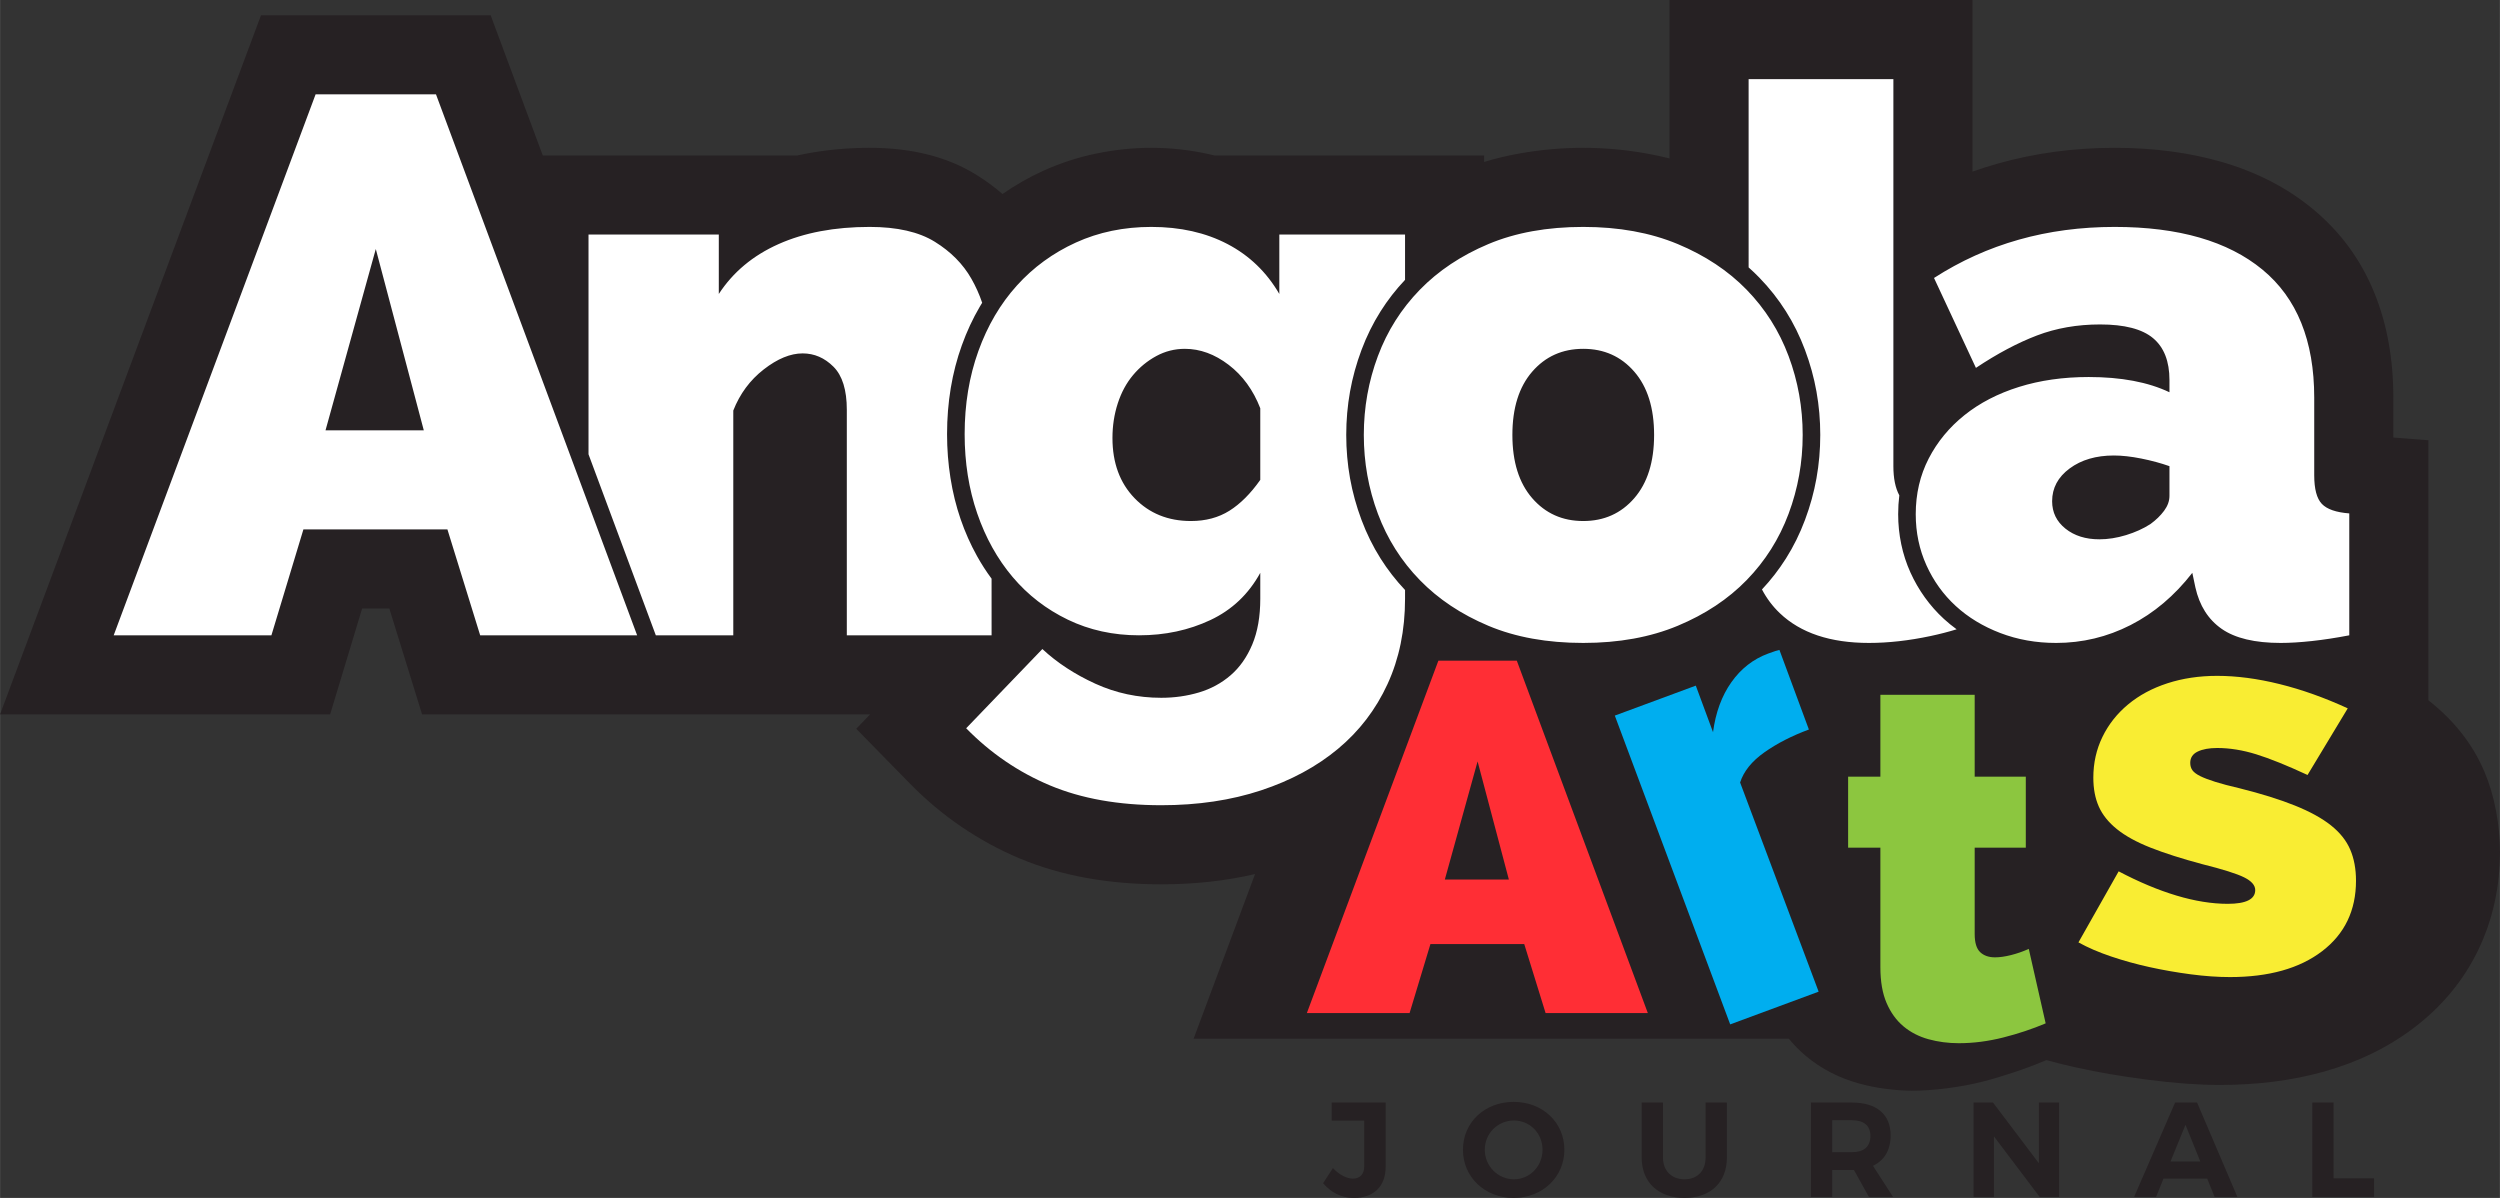 <?xml version="1.0" encoding="UTF-8" standalone="no"?>
<svg
   xmlns:dc="http://purl.org/dc/elements/1.1/"
   xmlns:cc="http://creativecommons.org/ns#"
   xmlns:rdf="http://www.w3.org/1999/02/22-rdf-syntax-ns#"
   xmlns:svg="http://www.w3.org/2000/svg"
   xmlns="http://www.w3.org/2000/svg"
   xml:space="preserve"
   width="10.558in"
   height="5.059in"
   version="1.0"
   shape-rendering="geometricPrecision"
   text-rendering="geometricPrecision"
   image-rendering="optimizeQuality"
   fill-rule="evenodd"
   clip-rule="evenodd"
   viewBox="0 0 1055834 505938.52"
   id="svg30"><rect x="0" y="0" width="1055834" height="505938.52" fill="#333333" stroke="none"/><defs
   id="defs34" />
 <g
   id="Layer_x0020_1"
   transform="translate(-56728,-47917.413)">
  <path
   fill="#262123"
   fill-rule="nonzero"
   d="m 73532,304629 85278,-228482 8135,-21794 h 23055 50846 23085 l 8104,21794 13914,37418 h 19317 55028 l 33169,1 c 1224,-270 2456,-522 3700,-756 8717,-1642 17668,-2463 26849,-2463 17762,0 32763,3789 45001,11365 4043,2502 7741,5217 11093,8142 5443,-3784 11166,-7045 17168,-9778 7142,-3254 14604,-5686 22383,-7297 7829,-1621 15600,-2432 23309,-2432 8280,0 16456,908 24525,2723 699,158 1396,323 2089,495 h 27450 53097 33408 v 2746 c 4681,-1428 9528,-2595 14544,-3501 9083,-1642 18188,-2463 27312,-2463 9028,0 18065,821 27113,2463 3196,579 6303,1252 9323,2018 V 81326 47917 h 33408 61143 33409 v 33409 39078 c 3467,-1232 6985,-2353 10554,-3362 15787,-4463 32279,-6695 49471,-6695 16376,0 31426,1980 45147,5941 14787,4268 27597,10862 38425,19780 11746,9673 20479,21576 26199,35706 5300,13095 7951,27784 7951,44066 v 16878 l 14803,1139 v 30897 51489 27452 c 203,159 405,318 606,477 5027,4001 9418,8362 13172,13080 4011,5041 7276,10501 9795,16381 2220,5179 3894,10804 5022,16874 1087,5846 1630,11581 1630,17202 0,14893 -3037,28662 -9113,41306 -6170,12844 -15152,23772 -26942,32783 -11006,8411 -23734,14644 -38180,18696 -13446,3774 -28162,5660 -44148,5660 -9022,0 -19214,-748 -30577,-2242 -6206,-817 -11278,-1569 -15213,-2255 h -132 c -4963,-866 -9942,-1847 -14937,-2941 -3601,-789 -7721,-1809 -12358,-3059 l -890,379 c -3750,1594 -8024,3190 -12820,4789 -4900,1633 -9353,2957 -13357,3969 -4586,1159 -9506,2076 -14755,2750 -5410,695 -10326,1043 -14747,1043 -3456,0 -7248,-271 -11374,-812 -3843,-504 -7566,-1253 -11166,-2247 -4194,-1156 -8128,-2679 -11798,-4569 -3856,-1985 -7396,-4328 -10618,-7026 -2638,-2208 -5043,-4646 -7216,-7312 h -26577 -56574 c -49001,0 -45171,0 -132097,0 h -36151 l 12658,-33912 13298,-35630 c -12420,2890 -25630,4336 -39628,4336 -22485,0 -42454,-3660 -59904,-10978 -8533,-3578 -16767,-8072 -24698,-13479 -7642,-5211 -14820,-11243 -21533,-18095 l -22675,-23148 5831,-6063 h -9813 -14540 -18868 -7217 -7324 -32716 -7891 -15196 -51096 -24536 l -7306,-23621 -6530,-21110 h -11490 l -6339,20979 -7178,23752 H 171336 104722 56728 Z m 139524,-183459 -8649,23172 22018,134 -8666,-23306 z m 388936,59212 h -438 l 315,304 z m -169645,-1195 370,374 c 199,-526 396,-1041 593,-1545 -670,-235 -1593,-422 -2771,-559 612,560 1215,1137 1808,1730 z m -87381,12633 c 3127,-4221 6571,-8002 10332,-11342 l -321,-96 h -16302 v 21494 c 1827,-3509 3925,-6862 6291,-10056 z m 154240,2520 72,-114 c 95,-168 207,-362 -72,114 z m -56778,-34880 c -313,542 -551,963 -119,285 l 119,-198 z"
   id="path3" />
 </g>
 <g
   id="Layer_x0020_2"
   transform="translate(-56728,-47917.413)">
  <path
   fill="#ffffff"
   d="M 104722,316243 190000,87762 h 50846 l 84956,228481 h -66292 l -13837,-44730 h -60821 l -13516,44730 z m 820311,3218 c -8367,0 -16198,-1394 -23492,-4183 -7294,-2789 -13569,-6597 -18825,-11424 -5257,-4828 -9386,-10567 -12390,-17217 -3003,-6650 -4505,-13837 -4505,-21561 0,-8581 1823,-16412 5471,-23492 3647,-7079 8688,-13194 15125,-18342 6436,-5149 14105,-9118 23008,-11907 8904,-2789 18719,-4184 29445,-4184 13731,0 25101,2146 34112,6436 v -5148 c 0,-7938 -2306,-13838 -6919,-17700 -4612,-3862 -12067,-5792 -22365,-5792 -9654,0 -18558,1555 -26710,4666 -8153,3111 -16734,7669 -25745,13677 l -17699,-37973 c 22312,-14374 47735,-21561 76268,-21561 27032,0 47842,6007 62430,18021 14588,12014 21883,30035 21883,54063 v 32824 c 0,5793 1072,9815 3218,12068 2145,2253 6007,3593 11585,4022 v 51489 c -5578,1073 -10834,1877 -15768,2413 -4935,537 -9333,805 -13194,805 -10942,0 -19255,-1984 -24940,-5953 -5686,-3969 -9387,-9815 -11103,-17538 l -1287,-6115 c -7509,9654 -16197,17002 -26066,22044 -9868,5041 -20381,7562 -31537,7562 z m 18343,-43765 c 3647,0 7401,-590 11263,-1770 3862,-1180 7294,-2735 10298,-4666 2360,-1717 4291,-3594 5792,-5632 1502,-2038 2253,-4130 2253,-6275 v -12551 c -3647,-1287 -7616,-2359 -11907,-3218 -4290,-858 -8152,-1287 -11584,-1287 -7510,0 -13731,1824 -18666,5471 -4934,3647 -7401,8260 -7401,13838 0,4719 1877,8581 5632,11585 3754,3003 8527,4505 14320,4505 z M 795235,81326 h 61143 v 163476 c 0,5132 836,9240 2507,12326 -326,2588 -488,5237 -488,7948 0,4311 434,8543 1301,12691 866,4146 2157,8118 3871,11915 1687,3733 3722,7257 6104,10568 2384,3313 5060,6332 8026,9056 1688,1549 3485,3015 5392,4398 -3538,1089 -7239,2042 -11105,2861 -9118,1931 -17753,2896 -25905,2896 -16305,0 -28856,-4183 -37651,-12550 -3046,-2896 -5564,-6243 -7555,-10039 3797,-4050 7166,-8401 10106,-13049 3207,-5073 5896,-10516 8068,-16326 2175,-5819 3790,-11676 4842,-17568 1069,-5983 1604,-12090 1604,-18320 0,-6231 -535,-12339 -1604,-18321 -1052,-5892 -2667,-11749 -4842,-17568 -2172,-5810 -4862,-11253 -8068,-16326 -3233,-5113 -6985,-9864 -11255,-14252 -1441,-1480 -2938,-2910 -4491,-4288 z m -69844,238135 c -15232,0 -28587,-2413 -40064,-7241 -11478,-4827 -21132,-11263 -28963,-19307 -7830,-8046 -13730,-17378 -17699,-27998 -3969,-10619 -5953,-21721 -5953,-33306 0,-11586 1984,-22688 5953,-33307 3969,-10620 9869,-19952 17699,-27997 7831,-8046 17485,-14482 28963,-19309 11477,-4827 24832,-7240 40064,-7240 15018,0 28319,2413 39905,7240 11584,4827 21292,11263 29123,19309 7830,8045 13730,17377 17699,27997 3969,10619 5953,21721 5953,33307 0,11585 -1984,22687 -5953,33306 -3969,10620 -9869,19952 -17699,27998 -7831,8044 -17539,14480 -29123,19307 -11586,4828 -24887,7241 -39905,7241 z m -29927,-87852 c 0,11370 2789,20273 8367,26710 5578,6435 12764,9653 21560,9653 8797,0 15983,-3218 21561,-9653 5578,-6437 8367,-15340 8367,-26710 0,-11371 -2789,-20274 -8367,-26711 -5578,-6435 -12764,-9653 -21561,-9653 -8796,0 -15982,3218 -21560,9653 -5578,6437 -8367,15340 -8367,26711 z m -157647,84634 c -10941,0 -20971,-2199 -30089,-6597 -9118,-4398 -16895,-10405 -23331,-18021 -6436,-7616 -11424,-16573 -14964,-26871 -3539,-10297 -5309,-21453 -5309,-33467 0,-12658 1931,-24350 5792,-35077 3862,-10727 9279,-19952 16251,-27675 6973,-7724 15286,-13784 24940,-18183 9654,-4397 20274,-6596 31859,-6596 12228,0 22956,2413 32180,7240 9226,4827 16520,11854 21884,21078 v -25100 h 53097 v 19139 c -3887,4115 -7329,8543 -10325,13281 -3206,5073 -5896,10516 -8068,16326 -2175,5819 -3790,11676 -4842,17568 -1069,5982 -1604,12090 -1604,18321 0,6230 535,12337 1604,18320 1052,5891 2667,11748 4842,17568 2172,5810 4862,11253 8068,16326 2996,4738 6438,9166 10325,13282 v 3691 c 0,13302 -2467,25316 -7401,36043 -4935,10727 -11907,19844 -20918,27353 -9010,7509 -19845,13355 -32502,17538 -12658,4184 -26710,6276 -42156,6276 -18022,0 -33683,-2789 -46984,-8367 -13301,-5578 -25101,-13623 -35399,-24136 l 32181,-33467 c 6221,5792 13676,10673 22365,14642 8689,3969 17968,5953 27837,5953 5578,0 10887,-751 15929,-2253 5041,-1501 9493,-3915 13354,-7240 3862,-3325 6919,-7670 9172,-13033 2252,-5363 3379,-11800 3379,-19309 v -10941 c -4934,9010 -11960,15661 -21078,19952 -9118,4291 -19147,6436 -30089,6436 z m 21883,-48271 c 6222,0 11639,-1448 16251,-4344 4612,-2896 8956,-7240 13033,-13033 v -30250 c -3004,-7723 -7455,-13837 -13355,-18343 -5899,-4505 -12068,-6757 -18504,-6757 -4290,0 -8313,1019 -12067,3057 -3754,2038 -7027,4719 -9815,8045 -2789,3325 -4935,7294 -6437,11907 -1501,4612 -2252,9493 -2252,14642 0,10512 3111,18986 9333,25423 6221,6435 14158,9653 23813,9653 z m -84199,48271 h -61143 v -95254 c 0,-8367 -1877,-14428 -5632,-18182 -3754,-3754 -8098,-5631 -13033,-5631 -5149,0 -10619,2252 -16412,6757 -5792,4506 -10083,10298 -12872,17378 v 94932 h -32716 l -960,-2581 -27467,-73870 v -92818 h 55028 v 25100 c 6008,-9224 14428,-16251 25262,-21078 10835,-4827 23653,-7240 38456,-7240 11585,0 20757,2091 27514,6275 6758,4183 11907,9386 15447,15607 1858,3266 3376,6650 4554,10152 -349,566 -693,1137 -1032,1715 -2933,4995 -5447,10400 -7539,16211 -4170,11586 -6256,24110 -6256,37571 0,6294 481,12474 1443,18537 964,6075 2388,11856 4272,17337 1890,5497 4206,10709 6947,15630 1868,3355 3915,6531 6139,9528 z M 215423,153088 194184,229678 h 41513 z"
   id="path7" />
 </g>
 <g
   id="Layer_x0020_3"
   transform="translate(-56728,-47917.413)">
  <path
   fill="#ff2e35"
   d="m 608659,475781 55550,-148831 h 33120 l 55340,148831 h -43182 l -9014,-29137 h -39618 l -8804,29137 z m 72110,-106277 -13836,49889 h 27042 z"
   id="path11" />
 </g>
 <g
   id="Layer_x0020_4"
   transform="translate(-56728,-47917.413)">
  <path
   fill="#00aeef"
   d="m 820691,356031 c -7209,2667 -13472,5878 -18787,9633 -5317,3755 -8737,8001 -10263,12737 l 33168,88349 -37353,13820 -48734,-130420 34208,-12656 7274,19659 c 1099,-8304 3678,-15330 7735,-21078 4057,-5747 9231,-9785 15522,-12113 2491,-921 4088,-1438 4791,-1549 z"
   id="path15" />
 </g>
 <g
   id="Layer_x0020_5"
   transform="translate(-56728,-47917.413)">
  <path
   fill="#8cc63f"
   d="m 920693,480131 c -5591,2376 -11565,4367 -17923,5975 -6359,1606 -12612,2410 -18761,2410 -4472,0 -8735,-559 -12787,-1677 -4053,-1118 -7581,-2935 -10586,-5450 -3005,-2515 -5380,-5800 -7127,-9852 -1747,-4053 -2620,-9084 -2620,-15093 v -50518 h -13626 v -29976 h 13626 v -34588 h 39828 v 34588 h 21590 v 29976 h -21590 v 36473 c 0,3634 768,6184 2305,7651 1537,1468 3634,2202 6289,2202 1957,0 4193,-315 6708,-944 2515,-629 5031,-1502 7546,-2620 z"
   id="path19" />
 </g>
 <g
   id="Layer_x0020_6"
   transform="translate(-56728,-47917.413)">
  <path
   fill="#f9ed33"
   d="m 998504,460585 c -5117,0 -10621,-388 -16513,-1163 -5892,-776 -11668,-1783 -17327,-3024 -5659,-1240 -11125,-2752 -16397,-4535 -5271,-1783 -9845,-3760 -13722,-5930 l 16979,-30003 c 8527,4497 16667,7908 24420,10234 7752,2325 14962,3488 21630,3488 7752,0 11628,-1938 11628,-5814 0,-2016 -1550,-3799 -4651,-5349 -3101,-1551 -8993,-3412 -17676,-5582 -8683,-2326 -15970,-4652 -21862,-6977 -5892,-2326 -10621,-4924 -14187,-7792 -3567,-2868 -6125,-6047 -7676,-9536 -1550,-3488 -2325,-7558 -2325,-12210 0,-6202 1279,-11939 3837,-17211 2559,-5271 6164,-9846 10815,-13722 4652,-3876 10195,-6861 16630,-8954 6434,-2093 13450,-3140 21048,-3140 8217,0 17017,1163 26397,3489 9381,2326 18955,5737 28723,10233 l -16978,28142 c -8682,-4031 -15893,-6938 -21629,-8722 -5737,-1783 -11242,-2674 -16513,-2674 -3412,0 -6164,504 -8257,1512 -2093,1008 -3140,2597 -3140,4768 0,1240 311,2287 931,3139 620,853 1705,1667 3256,2442 1550,776 3682,1590 6396,2442 2713,853 6085,1745 10116,2675 9304,2326 17134,4768 23491,7326 6357,2558 11435,5350 15233,8373 3800,3023 6513,6434 8141,10233 1628,3799 2442,8179 2442,13141 0,12559 -4768,22483 -14303,29770 -9536,7287 -22522,10931 -38957,10931 z"
   id="path23" />
 </g>
 <g
   id="Layer_x0020_7"
   transform="translate(-56728,-47917.413)">
  <path
   fill="#262123"
   d="m 641943,513581 h -22786 v 7633 h 13728 v 19255 c 0,3418 -1822,5240 -4785,5240 -2449,0 -5639,-1481 -8430,-4443 l -4159,6380 c 3361,3931 7691,6210 13045,6210 8260,0 13387,-4786 13387,-13160 z m 54061,-285 c -12191,0 -21419,8602 -21419,20223 0,11564 9228,20337 21419,20337 12190,0 21418,-8830 21418,-20337 0,-11564 -9228,-20223 -21418,-20223 z m 113,7861 c 6665,0 12077,5355 12077,12362 0,7007 -5412,12475 -12077,12475 -6665,0 -12304,-5468 -12304,-12475 0,-7007 5583,-12362 12304,-12362 z m 89949,-7576 h -9001 v 23185 c 0,5753 -3532,9228 -8886,9228 -5355,0 -9114,-3475 -9114,-9228 v -23185 h -9001 v 23185 c 0,10538 7064,17090 18115,17090 10994,0 17887,-6552 17887,-17090 z m 59985,39876 h 10197 l -8488,-13159 c 4842,-2279 7462,-6722 7462,-12874 0,-8830 -5924,-13843 -16349,-13843 h -17317 v 39876 h 9000 v -11393 h 8317 855 z m -15495,-18913 v -13501 h 8317 c 4956,0 7804,2222 7804,6665 0,4558 -2848,6836 -7804,6836 z m 95816,18913 v -39876 h -8545 v 25634 l -19368,-25634 h -8203 v 39876 h 8602 v -25578 l 19311,25578 z m 62548,-7748 3133,7748 h 9627 l -17032,-39876 h -9286 l -17317,39876 h 9285 l 3133,-7748 z m -2905,-7234 h -12589 l 6323,-15495 z m 56282,7121 v -32015 h -9001 v 39876 h 26090 v -7861 z"
   id="path27" />
 </g>
</svg>
